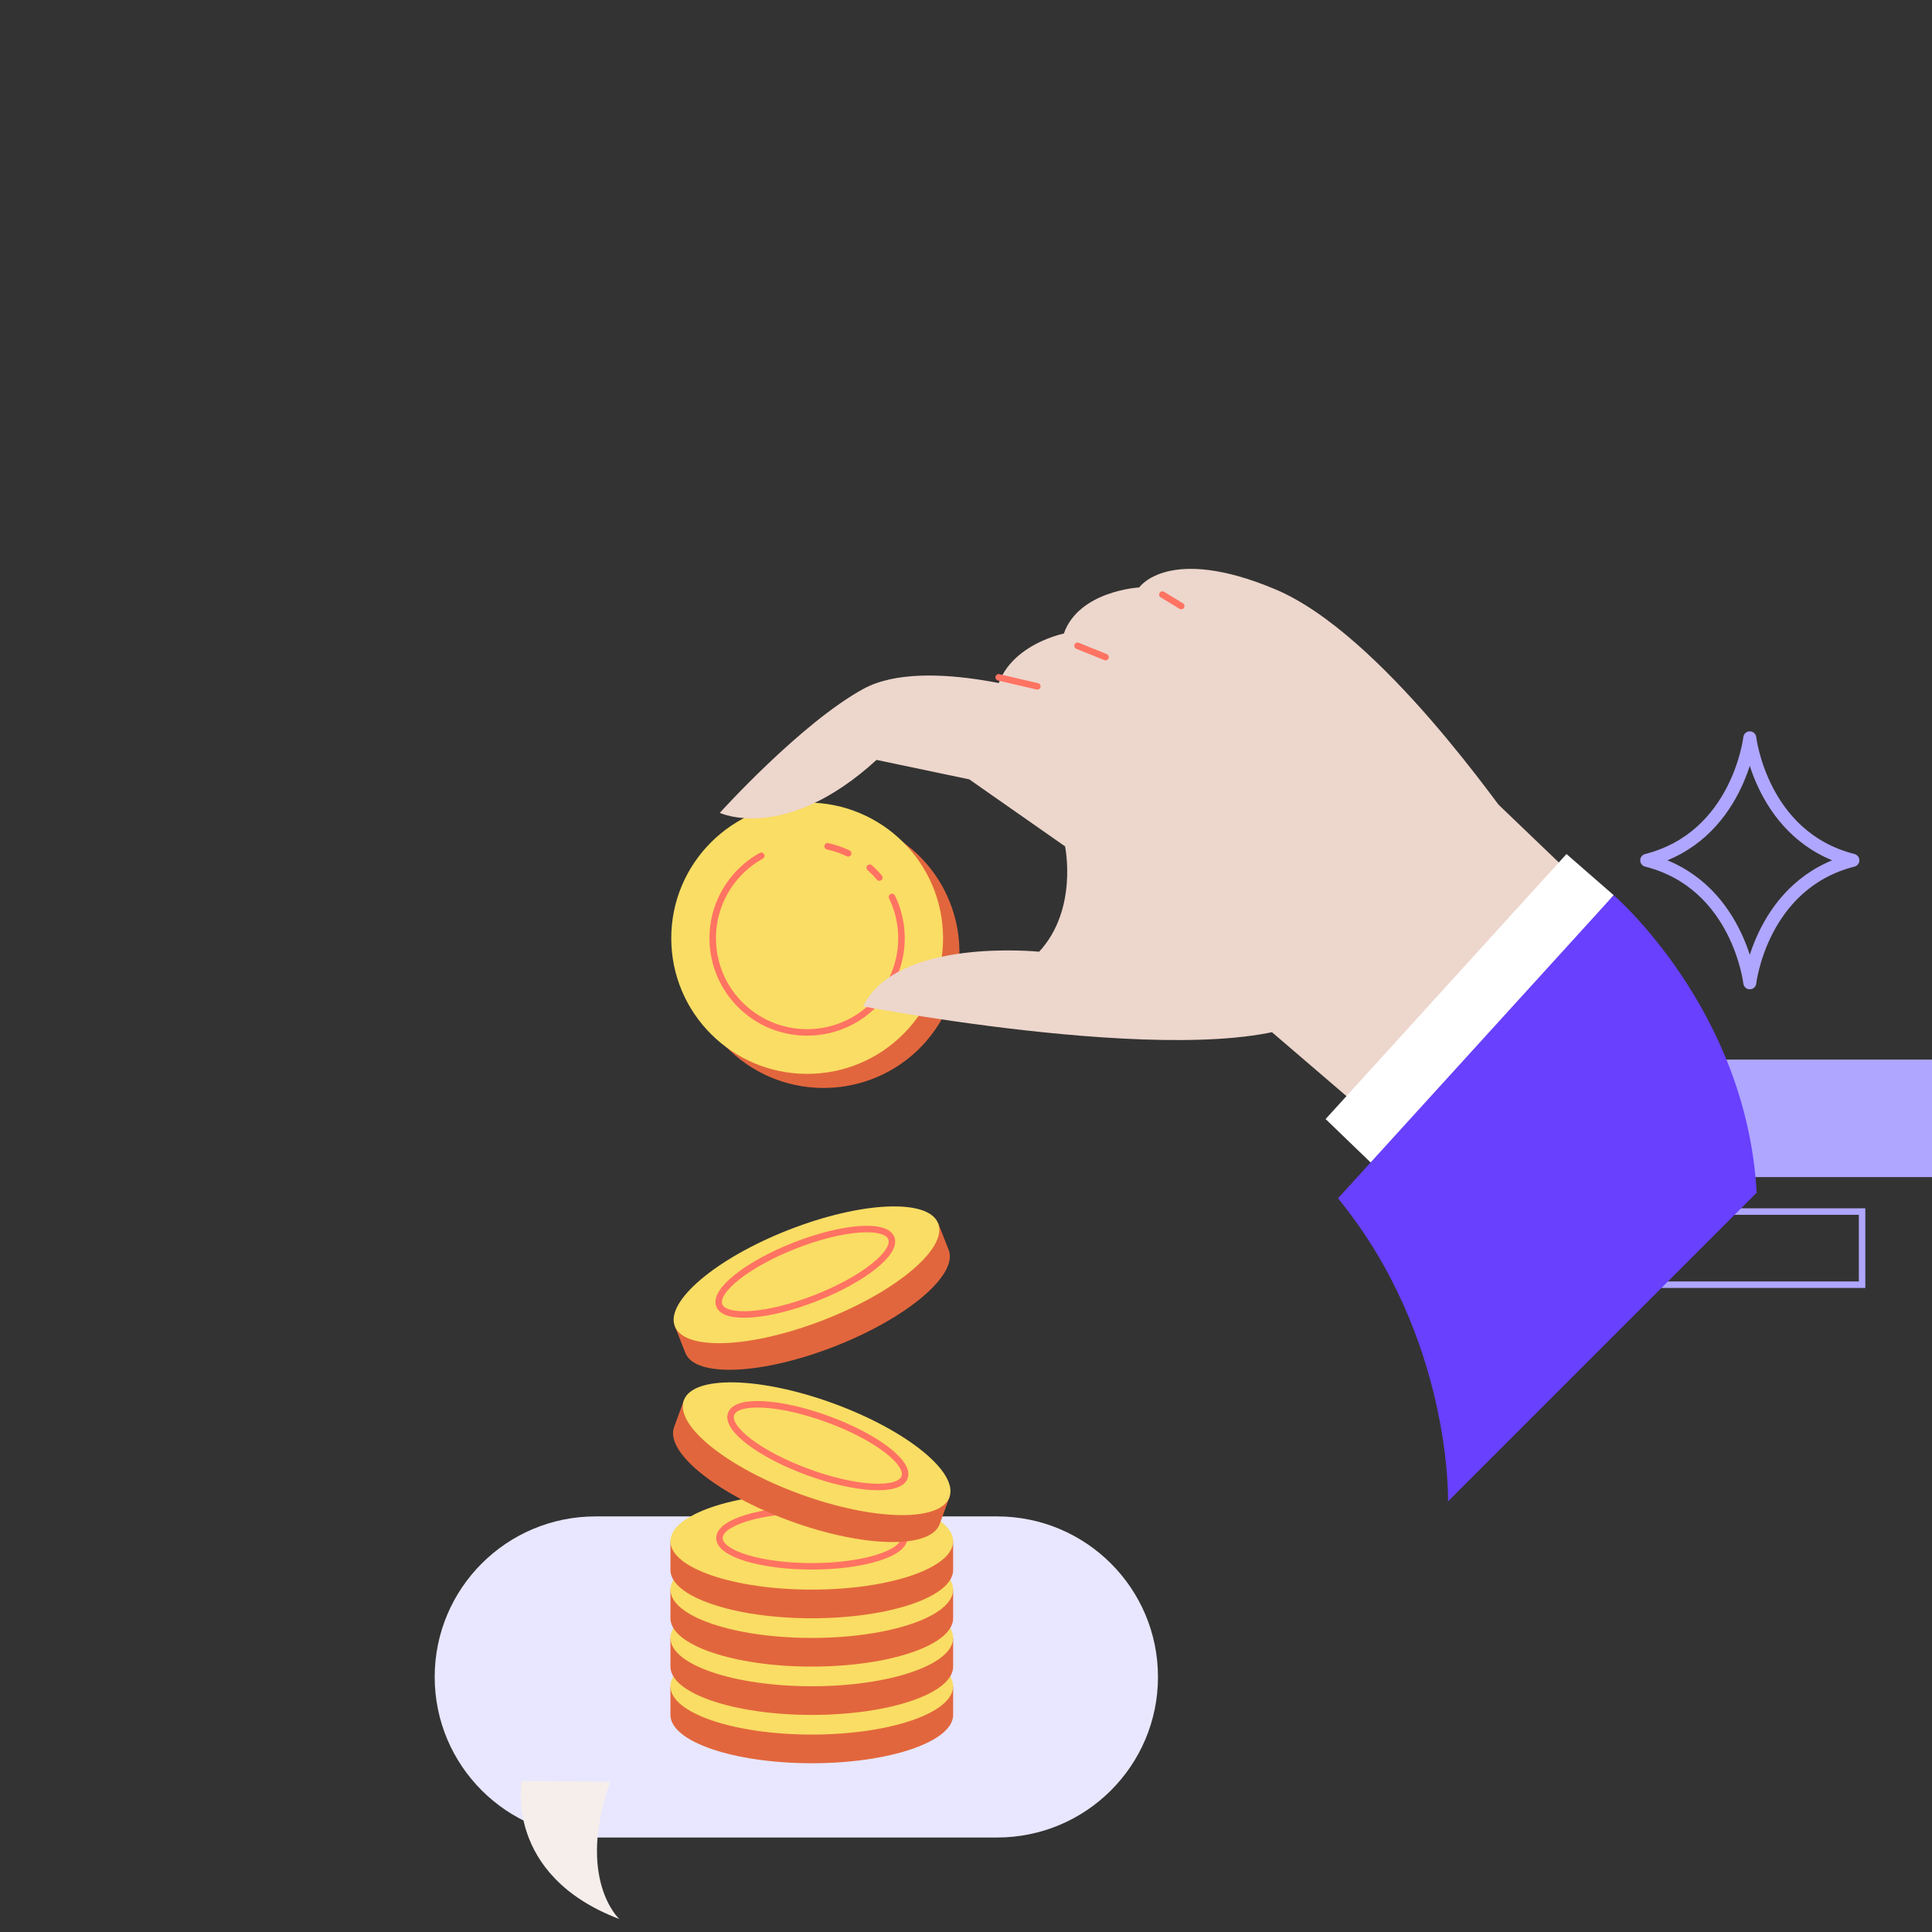 <svg width="360" height="360" viewBox="0 0 360 360" fill="none" xmlns="http://www.w3.org/2000/svg">
<rect x="0" y="0" width="360" height="360" fill="#333333" stroke="none"/>
<g clip-path="url(#clip0_668_2229)">
<path d="M185.805 342.391H110.966C94.423 342.391 80.999 329.004 80.999 312.476C80.999 295.961 94.409 282.561 110.966 282.561H185.805C202.348 282.561 215.772 295.947 215.772 312.476C215.772 328.99 202.362 342.391 185.805 342.391Z" fill="#E8E7FF"/>
<path d="M172.452 314.209C167.653 311.982 159.96 310.545 151.265 310.545C142.57 310.545 134.877 311.997 130.078 314.209H124.926V319.549C124.926 324.523 136.726 328.553 151.265 328.553C165.804 328.553 177.604 324.523 177.604 319.549V314.209H172.452Z" fill="#E2663D"/>
<path d="M151.265 323.213C165.812 323.213 177.604 319.182 177.604 314.209C177.604 309.236 165.812 305.205 151.265 305.205C136.718 305.205 124.926 309.236 124.926 314.209C124.926 319.182 136.718 323.213 151.265 323.213Z" fill="#F9DD64"/>
<path d="M168.471 313.589C168.471 316.491 160.764 318.859 151.264 318.859C141.765 318.859 134.058 316.506 134.058 313.589C134.058 310.672 141.765 308.319 151.264 308.319C160.764 308.319 168.471 310.672 168.471 313.589Z" stroke="white" stroke-width="1.149" stroke-miterlimit="10"/>
<path d="M172.452 305.205C167.653 302.978 159.96 301.541 151.265 301.541C142.57 301.541 134.877 302.992 130.078 305.205H124.926V310.545C124.926 315.519 136.726 319.549 151.265 319.549C165.804 319.549 177.604 315.519 177.604 310.545V305.205H172.452Z" fill="#E2663D"/>
<path d="M151.265 314.209C165.812 314.209 177.604 310.177 177.604 305.205C177.604 300.232 165.812 296.2 151.265 296.2C136.718 296.2 124.926 300.232 124.926 305.205C124.926 310.177 136.718 314.209 151.265 314.209Z" fill="#F9DD64"/>
<path d="M168.471 304.585C168.471 307.487 160.764 309.855 151.264 309.855C141.765 309.855 134.058 307.501 134.058 304.585C134.058 301.668 141.765 299.315 151.264 299.315C160.764 299.315 168.471 301.668 168.471 304.585Z" stroke="white" stroke-width="1.149" stroke-miterlimit="10"/>
<path d="M172.452 296.201C167.653 293.974 159.96 292.537 151.265 292.537C142.57 292.537 134.877 293.988 130.078 296.201H124.926V301.541C124.926 306.515 136.726 310.545 151.265 310.545C165.804 310.545 177.604 306.515 177.604 301.541V296.201H172.452Z" fill="#E2663D"/>
<path d="M151.265 305.205C165.812 305.205 177.604 301.174 177.604 296.201C177.604 291.228 165.812 287.197 151.265 287.197C136.718 287.197 124.926 291.228 124.926 296.201C124.926 301.174 136.718 305.205 151.265 305.205Z" fill="#F9DD64"/>
<path d="M168.471 295.595C168.471 298.497 160.764 300.865 151.264 300.865C141.765 300.865 134.058 298.512 134.058 295.595C134.058 292.678 141.765 290.325 151.264 290.325C160.764 290.325 168.471 292.678 168.471 295.595Z" stroke="white" stroke-width="1.149" stroke-miterlimit="10"/>
<path d="M172.452 287.197C167.653 284.97 159.96 283.533 151.265 283.533C142.57 283.533 134.877 284.984 130.078 287.197H124.926V292.537C124.926 297.511 136.726 301.541 151.265 301.541C165.804 301.541 177.604 297.511 177.604 292.537V287.197H172.452Z" fill="#E2663D"/>
<path d="M177.604 287.197C177.604 292.171 165.804 296.201 151.265 296.201C136.726 296.201 124.926 292.171 124.926 287.197C124.926 282.223 136.726 278.193 151.265 278.193C165.804 278.193 177.604 282.223 177.604 287.197Z" fill="#F9DD64"/>
<path d="M168.471 286.591C168.471 289.493 160.764 291.861 151.264 291.861C141.765 291.861 134.058 289.507 134.058 286.591C134.058 283.674 141.765 281.321 151.264 281.321C160.764 281.321 168.471 283.674 168.471 286.591Z" stroke="#FF7362" stroke-width="1.21" stroke-miterlimit="10" stroke-linecap="round"/>
<path d="M172.07 277.206C168.329 273.472 161.596 269.484 153.438 266.497C145.265 263.51 137.544 262.242 132.279 262.678L127.438 260.917L125.603 265.933C123.895 270.597 133.578 278.432 147.255 283.42C160.919 288.408 173.383 288.662 175.091 283.998L176.926 278.982L172.084 277.22L172.07 277.206Z" fill="#E2663D"/>
<path d="M176.913 278.982C175.205 283.646 162.741 283.393 149.077 278.404C135.414 273.416 125.717 265.596 127.425 260.918C129.133 256.253 141.596 256.507 155.26 261.495C168.923 266.483 178.621 274.304 176.913 278.982Z" fill="#F9DD64"/>
<path d="M168.556 275.276C167.554 278.01 159.508 277.587 150.587 274.318C141.666 271.063 135.23 266.202 136.232 263.468C137.234 260.734 145.28 261.157 154.2 264.426C163.121 267.681 169.558 272.543 168.556 275.276Z" stroke="#FF7362" stroke-width="1.21" stroke-miterlimit="10" stroke-linecap="round"/>
<path d="M170.01 229.833C164.731 229.509 157.038 230.96 148.95 234.13C140.848 237.301 134.214 241.444 130.558 245.262L125.759 247.136L127.707 252.096C129.528 256.718 141.977 256.183 155.528 250.884C169.079 245.586 178.578 237.54 176.771 232.904L174.823 227.944L170.024 229.819L170.01 229.833Z" fill="#E2663D"/>
<path d="M174.809 227.945C176.63 232.566 167.117 240.626 153.566 245.925C140.015 251.223 127.566 251.772 125.745 247.136C123.924 242.501 133.438 234.455 146.988 229.156C160.539 223.858 172.989 223.309 174.809 227.945Z" fill="#F9DD64"/>
<path d="M166.086 230.706C167.144 233.412 160.835 238.414 151.985 241.88C143.134 245.347 135.103 245.953 134.03 243.247C132.971 240.542 139.281 235.539 148.131 232.073C156.981 228.607 165.013 228.001 166.086 230.706Z" stroke="#FF7362" stroke-width="1.21" stroke-miterlimit="10" stroke-linecap="round"/>
<path d="M172.691 193.901C163.586 204.497 147.594 205.723 136.979 196.635C126.364 187.546 125.136 171.581 134.241 160.985C143.331 150.388 159.324 149.162 169.938 158.251C180.553 167.34 181.781 183.305 172.677 193.901H172.691Z" fill="#E2663D"/>
<path d="M150.403 200.101C164.388 200.101 175.726 188.783 175.726 174.822C175.726 160.861 164.388 149.543 150.403 149.543C136.417 149.543 125.08 160.861 125.08 174.822C125.08 188.783 136.417 200.101 150.403 200.101Z" fill="#F9DD64"/>
<path d="M166.213 167.142C169.177 173.244 168.443 180.782 163.743 186.25C157.419 193.605 146.325 194.465 138.942 188.152C131.574 181.839 130.713 170.764 137.037 163.394C138.434 161.76 140.071 160.449 141.85 159.463" stroke="#FF7362" stroke-width="1.21" stroke-miterlimit="10" stroke-linecap="round"/>
<path d="M162.063 161.689C162.713 162.267 163.306 162.873 163.856 163.521" stroke="#FF7362" stroke-width="1.21" stroke-miterlimit="10" stroke-linecap="round"/>
<path d="M154.216 157.688C155.529 157.983 156.813 158.42 158.041 159.012" stroke="#FF7362" stroke-width="1.21" stroke-miterlimit="10" stroke-linecap="round"/>
<path d="M97.203 331.837C97.203 331.837 93.871 349.394 115.397 357.581C115.397 357.581 107.295 350.155 113.703 332.006L97.203 331.837Z" fill="#F5EEEB"/>
<g clip-path="url(#clip1_668_2229)">
<path d="M261.387 197.439H390.697V219.332H261.387V197.439Z" fill="#AFA6FF"/>
<path d="M278.876 225.754H346.973V239.386H278.876V225.754Z" stroke="#AFA6FF" stroke-width="1.21" stroke-miterlimit="10"/>
<path d="M261.387 197.439H287.803V219.332H261.387V197.439Z" fill="#E2663D"/>
<path d="M306.84 160.307C323.919 155.965 326.048 137.483 326.048 137.483C326.048 137.483 328.176 155.965 345.255 160.307C328.176 164.649 326.048 183.131 326.048 183.131C326.048 183.131 323.919 164.649 306.84 160.307Z" stroke="#AFA6FF" stroke-width="2.419" stroke-linecap="round" stroke-linejoin="round"/>
<path d="M196.509 129.9C196.509 129.9 172.548 121.978 160.876 128.364C149.204 134.75 134.121 151.466 134.121 151.466C134.121 151.466 146.289 157.187 163.331 141.596L180.616 145.225L198.456 157.707C198.456 157.707 200.936 169.439 193.63 177.338C193.63 177.338 167.081 174.604 160.828 187.522C160.828 187.522 231.73 201.117 246.692 188.296C265.391 172.27 211.495 134.847 196.485 129.912L196.509 129.9Z" fill="#EDD6CC"/>
<path d="M189.965 188.562C189.965 188.562 229.456 196.436 246.716 188.284C246.716 188.284 284.453 156.582 282.385 154.163C280.316 151.744 257.493 118.144 237.608 109.798C217.724 101.452 212.281 109.459 212.281 109.459C212.281 109.459 201.044 110.064 198.226 118.059C198.226 118.059 184.994 120.684 185.345 132.053L210.781 161.445L189.977 188.574L189.965 188.562Z" fill="#EDD6CC"/>
<path d="M200.779 120.333L206.004 122.438" stroke="#FF7362" stroke-width="1.21" stroke-miterlimit="10" stroke-linecap="round"/>
<path d="M216.587 110.79L220.106 112.931" stroke="#FF7362" stroke-width="1.21" stroke-miterlimit="10" stroke-linecap="round"/>
<path d="M186.083 126.211L193.292 127.892" stroke="#FF7362" stroke-width="1.21" stroke-miterlimit="10" stroke-linecap="round"/>
<path d="M279.192 149.906L293.67 163.779L253.115 206.148L233.895 189.663L279.192 149.906Z" fill="#EDD6CC"/>
<path d="M291.892 159.135L247.007 208.52L256.465 217.639L300.697 166.815L291.892 159.135Z" fill="white"/>
<path d="M300.697 166.815C300.697 166.815 325.432 188.018 327.331 222.247L269.818 279.76C269.818 279.76 270.592 249.316 249.317 223.287L300.685 166.815H300.697Z" fill="#6840FD"/>
</g>
</g>
<defs>
<clipPath id="clip0_668_2229">
<rect width="279" height="254" fill="white" transform="translate(81 106)"/>
</clipPath>
<clipPath id="clip1_668_2229">
<rect width="257.689" height="183.473" fill="white" transform="matrix(-1 0 0 1 390.698 106)"/>
</clipPath>
</defs>
</svg>
